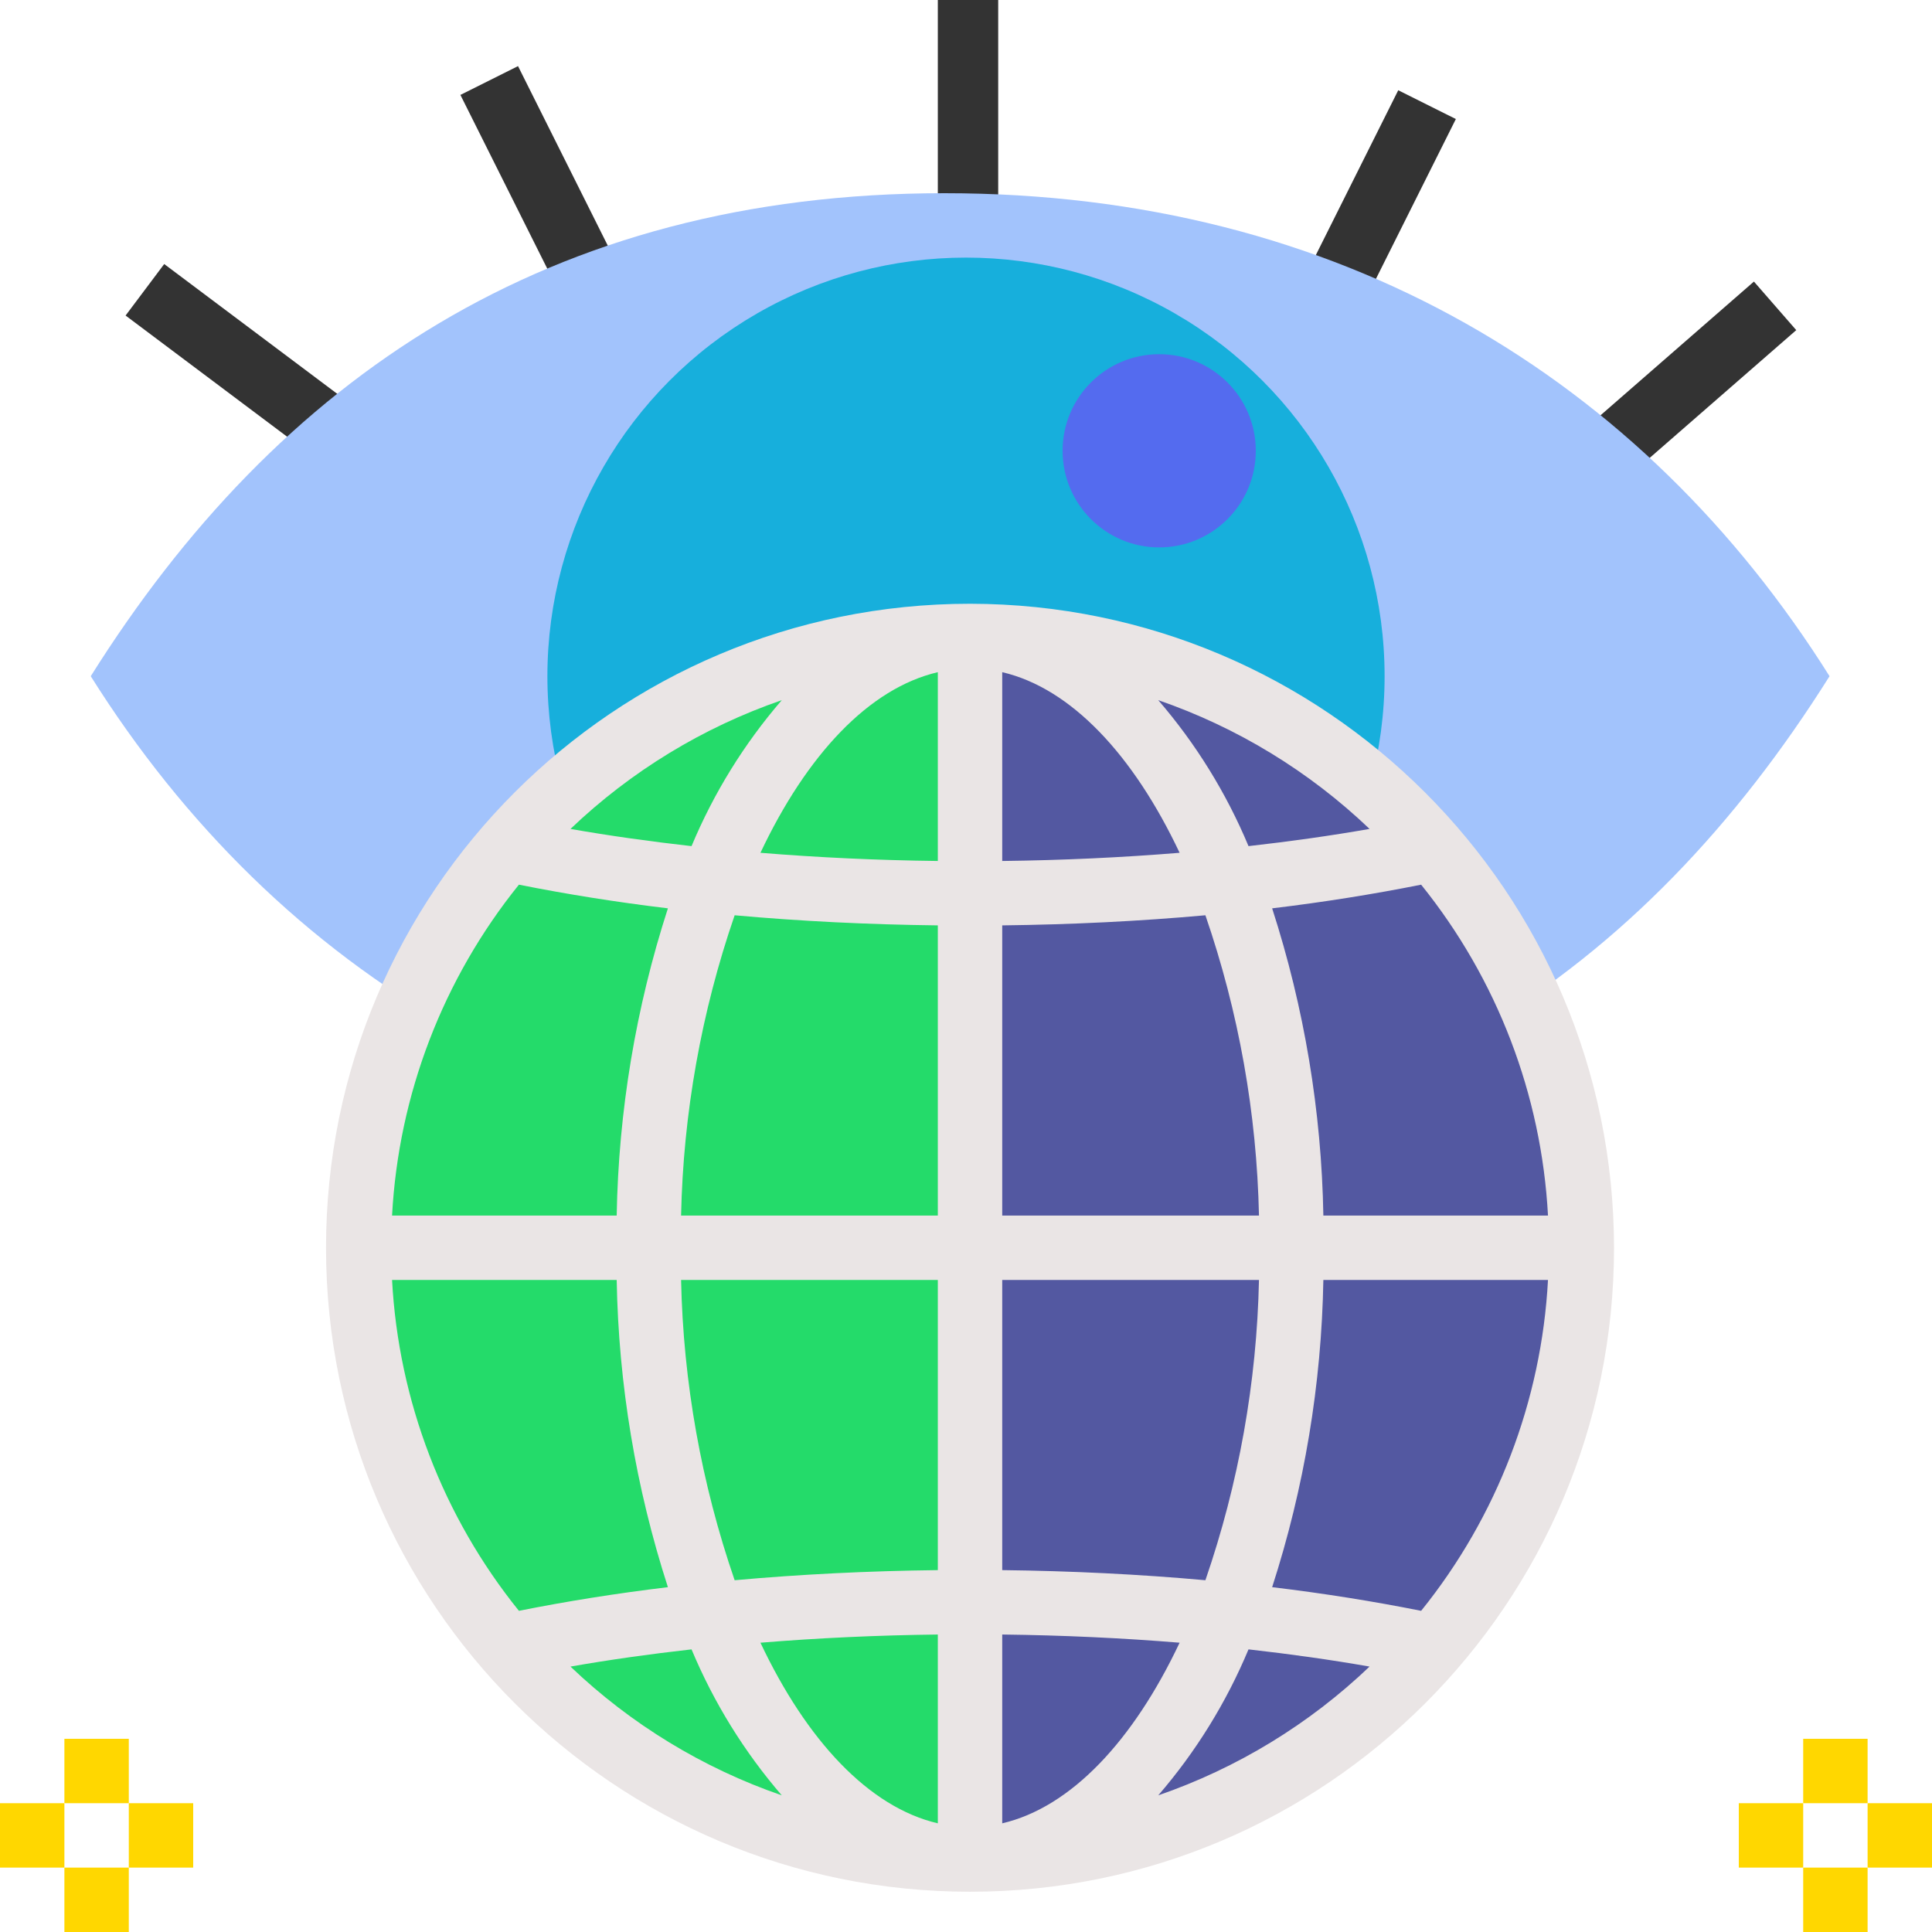 <?xml version="1.0" encoding="iso-8859-1"?>
<!-- Generator: Adobe Illustrator 19.0.0, SVG Export Plug-In . SVG Version: 6.00 Build 0)  -->
<svg version="1.1" id="Capa_1" xmlns="http://www.w3.org/2000/svg" xmlns:xlink="http://www.w3.org/1999/xlink" x="0px" y="0px"
	 viewBox="0 0 480 480" style="enable-background:new 0 0 480 480;" xml:space="preserve">
<g>
	<path style="fill:#333333;" d="M233,0h15v55h-15V0z"/>
	<path style="fill:#333333;" d="M31.202,78.394L40.798,65.6l46.547,34.914l-9.597,12.795L31.202,78.394z"/>
	<path style="fill:#333333;" d="M392.823,107.384l42.935-37.429l10.516,12.063l-42.935,37.429L392.823,107.384z"/>
	<path style="fill:#333333;" d="M323.39,70.419l24-48l14.313,7.156l-24,48L323.39,70.419z"/>
	<path style="fill:#333333;" d="M114.388,23.581l14.313-7.156l24,48l-14.313,7.156L114.388,23.581z"/>
</g>
<path style="fill:#A2C3FC;" d="M234.617,48C136.13,48,68.891,94.242,22.544,168c46.347,73.758,121.44,120,219.927,120
	s165.726-46.242,212.073-120C408.197,94.242,333.104,48,234.617,48L234.617,48z"/>
<circle style="fill:#17AFDC;" cx="240" cy="168" r="104"/>
<circle style="fill:#5358A1;" cx="240" cy="312" r="152"/>
<path style="fill:#24DB6A;" d="M88,312c0,83.947,68.053,152,152,152V160C156.053,160,88,228.053,88,312z"/>
<circle style="fill:#546BEF;" cx="288" cy="112" r="24"/>
<g>
	<path style="fill:#FFD700;" d="M16,432h16v16H16V432z"/>
	<path style="fill:#FFD700;" d="M16,464h16v16H16V464z"/>
	<path style="fill:#FFD700;" d="M32,448h16v16H32V448z"/>
	<path style="fill:#FFD700;" d="M0,448h16v16H0V448z"/>
	<path style="fill:#FFD700;" d="M448,432h16v16h-16V432z"/>
	<path style="fill:#FFD700;" d="M448,464h16v16h-16V464z"/>
	<path style="fill:#FFD700;" d="M464,448h16v16h-16V448z"/>
	<path style="fill:#FFD700;" d="M432,448h16v16h-16V448z"/>
</g>
<path style="fill:#EAE5E5;" d="M241,150c-88.366,0-160,71.634-160,160s71.634,160,160,160s160-71.634,160-160
	C400.902,221.675,329.325,150.098,241,150z M233,213.909c-15.034-0.18-29.783-0.864-44.069-2.035
	c11.466-24.274,26.945-40.883,44.069-44.874V213.909z M233,229.908V302h-63.79c0.542-25.408,5.033-50.577,13.312-74.604
	C198.82,228.872,215.746,229.706,233,229.908L233,229.908z M233,318v72.092c-17.254,0.202-34.18,1.037-50.478,2.512
	c-8.279-24.027-12.77-49.196-13.312-74.604L233,318z M233,406.091v46.91c-17.124-3.991-32.603-20.6-44.069-44.874
	C203.217,406.955,217.966,406.272,233,406.091z M249,406.091c15.034,0.18,29.783,0.864,44.069,2.035
	c-11.466,24.274-26.945,40.883-44.069,44.874V406.091z M249,390.092V318h63.79c-0.542,25.408-5.033,50.577-13.312,74.604
	C283.18,391.128,266.254,390.294,249,390.092z M249,302v-72.092c17.254-0.202,34.18-1.037,50.478-2.512
	c8.279,24.027,12.77,49.196,13.312,74.604L249,302z M249,213.909v-46.91c17.124,3.991,32.603,20.6,44.069,44.874
	C278.783,213.045,264.034,213.728,249,213.909z M287.767,173.95c19.597,6.762,37.504,17.675,52.497,31.993
	c-9.642,1.692-19.708,3.107-30.074,4.274C304.679,197.02,297.111,184.779,287.767,173.95z M171.811,210.218
	c-10.366-1.167-20.432-2.582-30.074-4.274c14.993-14.318,32.899-25.231,52.497-31.993
	C184.89,184.779,177.322,197.02,171.811,210.218z M165.939,225.673c-7.979,24.677-12.266,50.397-12.724,76.327h-55.81
	c1.612-30.032,12.64-58.794,31.519-82.206C140.679,222.141,153.038,224.124,165.939,225.673L165.939,225.673z M153.215,318
	c0.458,25.93,4.746,51.651,12.724,76.327c-12.901,1.548-25.26,3.532-37.015,5.878C110.045,376.794,99.017,348.032,97.405,318
	H153.215z M171.811,409.782c5.511,13.198,13.079,25.439,22.422,36.268c-19.597-6.762-37.504-17.675-52.497-31.993
	C151.378,412.364,161.444,410.95,171.811,409.782L171.811,409.782z M310.189,409.782c10.366,1.167,20.432,2.582,30.074,4.274
	c-14.993,14.318-32.899,25.231-52.497,31.993C297.11,435.221,304.678,422.98,310.189,409.782L310.189,409.782z M316.061,394.327
	c7.979-24.677,12.266-50.397,12.724-76.327h55.81c-1.612,30.032-12.64,58.794-31.519,82.206
	C341.32,397.859,328.962,395.876,316.061,394.327L316.061,394.327z M328.785,302c-0.458-25.93-4.746-51.651-12.724-76.327
	c12.901-1.548,25.26-3.532,37.015-5.878c18.879,23.412,29.907,52.174,31.519,82.206H328.785z"/>
<g>
</g>
<g>
</g>
<g>
</g>
<g>
</g>
<g>
</g>
<g>
</g>
<g>
</g>
<g>
</g>
<g>
</g>
<g>
</g>
<g>
</g>
<g>
</g>
<g>
</g>
<g>
</g>
<g>
</g>
</svg>

